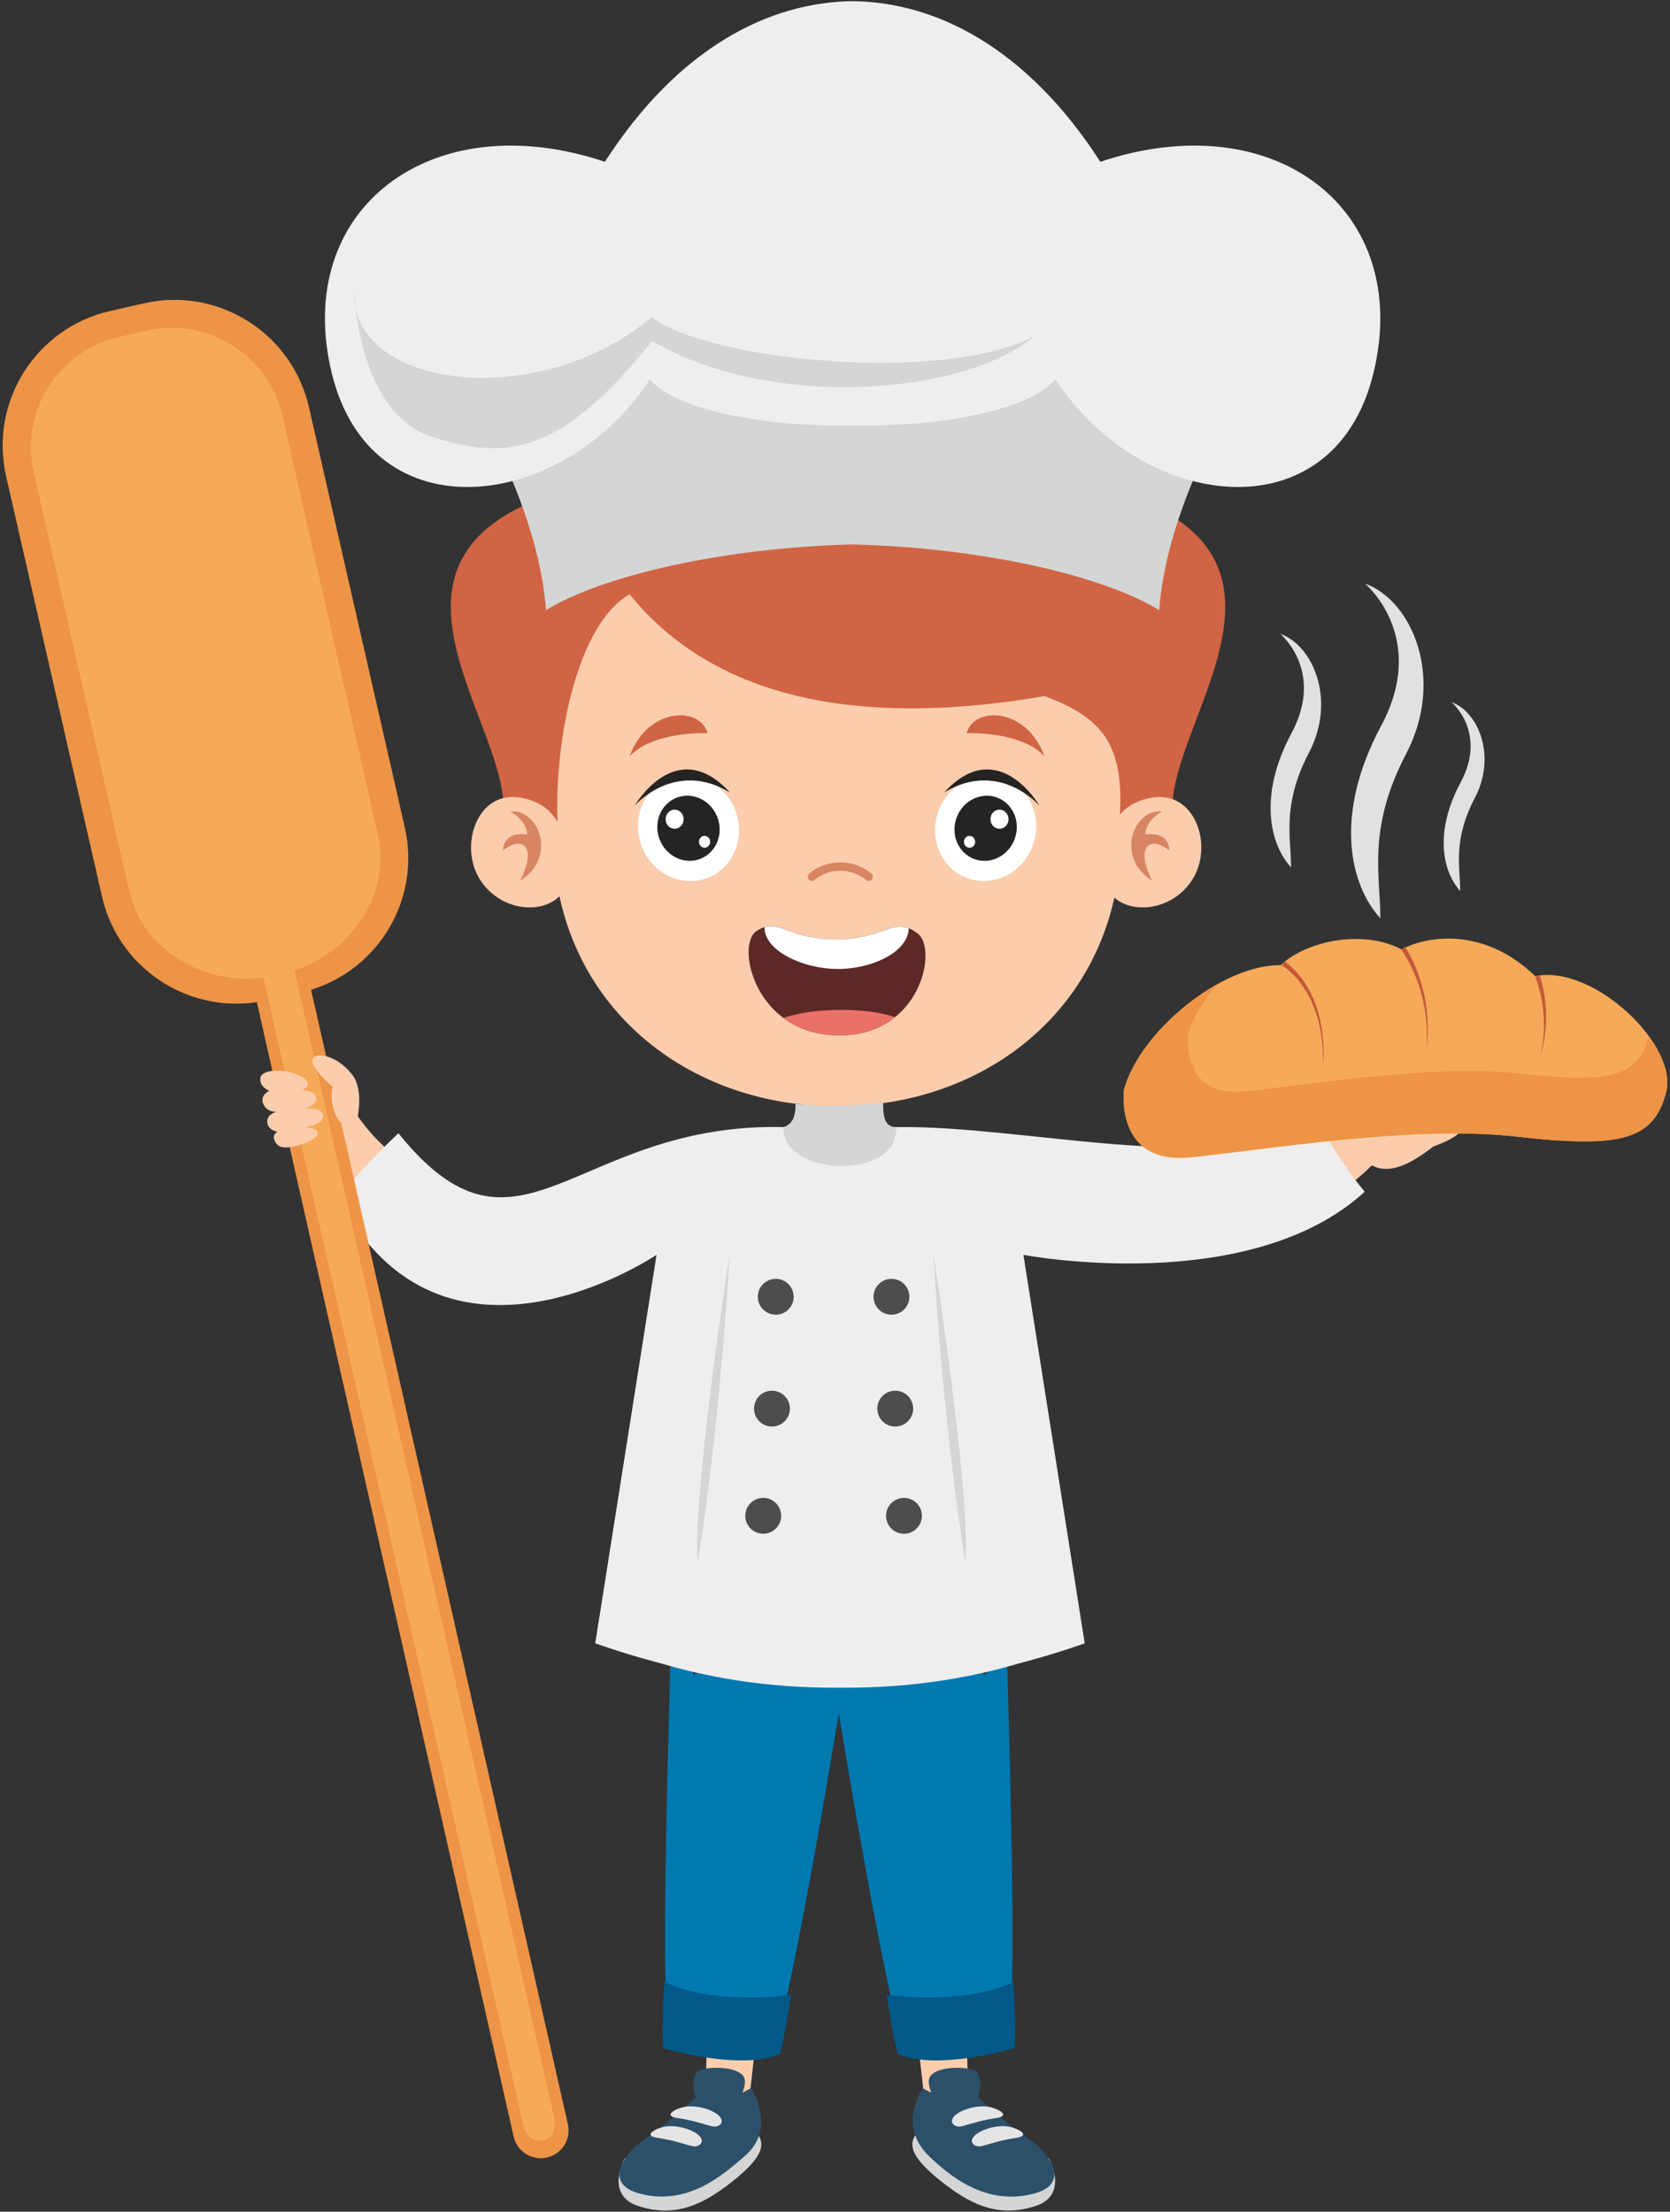 <?xml version="1.0" encoding="UTF-8"?>
<svg id="Layer_1" data-name="Layer 1" xmlns="http://www.w3.org/2000/svg" viewBox="0 0 1465 1940">
  <rect x="0" y="0" width="1465" height="1940" fill="#333333" stroke="none"/>
  <defs>
    <style>
      .cls-1 {
        fill: #fff;
      }

      .cls-2 {
        fill: #fbcdad;
      }

      .cls-3 {
        fill: #f1b48b;
      }

      .cls-4 {
        fill: #0079b1;
      }

      .cls-5 {
        fill: #d4d6d5;
      }

      .cls-6 {
        fill: #2c506a;
      }

      .cls-7 {
        fill: #d16444;
      }

      .cls-8 {
        fill: #e6e5e5;
      }

      .cls-9 {
        fill: #ee9446;
      }

      .cls-10 {
        fill: #5c2926;
      }

      .cls-11 {
        fill: #d88662;
      }

      .cls-12 {
        fill: #262422;
      }

      .cls-13 {
        fill: #f6aa59;
      }

      .cls-14 {
        fill: #efeeee;
      }

      .cls-15 {
        fill: #e2e1e1;
      }

      .cls-16 {
        fill: #005988;
      }

      .cls-17 {
        fill: #3a3836;
      }

      .cls-18 {
        fill: #ea716a;
      }

      .cls-19 {
        fill: #4d4d4c;
      }

      .cls-20 {
        fill: #c35939;
      }
    </style>
  </defs>
  <g>
    <g>
      <path class="cls-2" d="M972.76,1082.9c71.24,13.14,169.14,.87,230.68-60.71,15.34,8.12,33.03-.42,54.01-16.51,18.39-6.78,28.46-13.89,25.67-21.07-4.45-11.46-23.99,2.42-29.24,4,.65-.62,23.66-14.5,28.53-17.91,11.26-7.94,5.12-19.69-5.84-14.65-9.14,4.3-29.5,15.46-30.6,16.02,.83-.88,22.49-18.65,26.51-21.83,11.94-9.49,3.09-24.07-10.81-13.51-9.43,7.2-25.55,20.43-27.23,21.18,.14-.92,9.63-13.58,14.71-21.5,8.34-13.02-1.64-21.91-13.56-8.9-9.41,10.28-33.09,33.87-33.09,33.87,0,0-3.55-22.65-16.04-20.5-12.56,2.12-5.12,41.54-5.12,41.54,0,0-57.39,80.01-205.75,59.4-19.4-2.69-26.92,36.65-2.84,41.09Z"/>
      <g>
        <path class="cls-2" d="M846.98,1756.6s1.61,64.56,3.57,99.64c-23.19,5.95-37.79,1.57-37.79,1.57l-11.92-106.68,46.14,5.48Z"/>
        <g>
          <g>
            <path class="cls-5" d="M807.47,1865.35c-4.41,9.78-20.63,17.38,18.43,48.21,23.49,18.54,48.74,32.82,83.06,21.21,28.87-9.77,11.34-41.47,11.34-41.47l-112.83-27.95Z"/>
            <path class="cls-6" d="M809.51,1831.65c-5.68,9.12-19.35,36.03,6.02,60.13,17.07,16.22,49.3,43.88,92,32.19,33.48-9.16,11.18-37.57-6.45-48.83-14.02-8.98-38.18-30.67-47.46-39.15-2.38-2.17-3.78-3.48-3.78-3.48,0,0-4.77,19.52-40.34-.87Z"/>
            <path class="cls-6" d="M857.39,1845.02c0-6.67,5.84-19.35,0-27-4.7-6.16-37.86-6.63-42.12,4.74-2.5,6.67,4.58,21.6,10.43,25.05,6.85,4.04,25.02,1.01,31.69-2.78Z"/>
          </g>
          <path class="cls-8" d="M867.45,1848c-10.21-1.86-24.86,2.5-30.23,8.12-5.31,5.62,.45,9.65,4.78,9.2,4.34-.45,17.17-5.45,31.41-7.4,14.23-1.91,2.21-8.47-5.96-9.92Z"/>
          <path class="cls-8" d="M884.97,1865.38c-10.21-1.86-24.86,2.5-30.23,8.12-5.31,5.62,.45,9.65,4.78,9.2,4.34-.45,17.17-5.45,31.41-7.4,14.24-1.91,2.21-8.47-5.96-9.92Z"/>
        </g>
      </g>
      <g>
        <path class="cls-2" d="M621.25,1756.6s-1.61,64.56-3.57,99.64c23.19,5.95,37.79,1.57,37.79,1.57l11.92-106.68-46.14,5.48Z"/>
        <g>
          <g>
            <path class="cls-5" d="M660.76,1865.35c4.41,9.78,20.63,17.38-18.43,48.21-23.5,18.54-48.74,32.82-83.06,21.21-28.87-9.77-11.34-41.47-11.34-41.47l112.83-27.95Z"/>
            <path class="cls-6" d="M658.72,1831.65c5.68,9.12,20.11,37.92-6.02,60.13-17.95,15.25-49.3,43.88-92,32.19-33.48-9.16-11.18-37.57,6.45-48.83,14.02-8.98,38.18-30.67,47.46-39.15,2.38-2.17,3.78-3.48,3.78-3.48,0,0,4.77,19.52,40.34-.87Z"/>
            <path class="cls-6" d="M610.84,1845.02c0-6.67-5.84-19.35,0-27,4.7-6.16,37.86-6.63,42.12,4.74,2.5,6.67-4.58,21.6-10.43,25.05-6.85,4.04-25.02,1.01-31.69-2.78Z"/>
          </g>
          <path class="cls-8" d="M600.78,1848c10.21-1.86,24.86,2.5,30.23,8.12,5.31,5.62-.45,9.65-4.78,9.2-4.34-.45-17.17-5.45-31.41-7.4-14.23-1.91-2.21-8.47,5.96-9.92Z"/>
          <path class="cls-8" d="M583.26,1865.38c10.21-1.86,24.86,2.5,30.23,8.12,5.31,5.62-.45,9.65-4.78,9.2-4.34-.45-17.17-5.45-31.41-7.4-14.23-1.91-2.21-8.47,5.96-9.92Z"/>
        </g>
      </g>
      <g>
        <path class="cls-2" d="M805.29,996.6l-39.05-4.59v-39.58h-61.32v39.66l-38.07,4.51c-3.83,72.31,64.57,76.09,69.09,76.25h0s.06,.01,.12,0c.07,.01,.11,.01,.11,.01h0c4.53-.18,72.93-3.96,69.1-76.27Z"/>
        <path class="cls-3" d="M736.07,981.17c10.94,0,20.48,3.88,25.85,9.69v-26.81h-51.69v26.81c5.37-5.81,14.91-9.69,25.84-9.69Z"/>
      </g>
      <g>
        <path class="cls-4" d="M735.82,1339.19c-.31-.08-77.71-.2-145.51-14.61,.52,112.75-10.13,307.07-5.84,445.63,15.98,19.27,33.85,11.21,97.99,14.64,20.81-84.85,44.95-232.19,53.36-281.73,8.4,49.53,32.54,196.88,53.35,281.73,64.14-3.43,82.01,4.63,97.99-14.64,4.3-138.56-6.36-332.88-5.83-445.63-67.8,14.41-145.2,14.53-145.51,14.61Z"/>
        <path class="cls-17" d="M735.82,1383.28c.31-.08,76.55-.2,145.22-14.2,.12-15.54,.22-41.17,.28-55.23-87.14,26.6-223.21,14.41-291.01,0,.06,14.06,.16,39.69,.28,55.23,68.67,14,144.91,14.12,145.22,14.2Z"/>
        <path class="cls-17" d="M636.39,1394.06s-14.54,35.52-40.25,52.6c4.22,8.53,12.74,22.75,12.74,22.75,0,0,49.05-33.59,55.82-69.64-17.11-.05-28.31-5.7-28.31-5.7Z"/>
        <path class="cls-17" d="M837.04,1394.06s14.55,35.52,40.26,52.6c-4.21,8.53-12.75,22.75-12.75,22.75,0,0-49.05-33.59-55.82-69.64,17.11-.05,28.3-5.7,28.3-5.7Z"/>
        <path class="cls-16" d="M694.17,1749.57s-62.88,10.54-111.31-10.91c-1.75,21.82-2.18,53.69-.85,57.86,0,0,66.26,20.17,101.93,5.28,4.11-12.08,6.72-33.91,10.23-52.23Z"/>
        <path class="cls-16" d="M777.59,1749.57s62.87,10.54,111.31-10.91c1.74,21.82,2.18,53.69,.84,57.86,0,0-66.26,20.17-101.94,5.28-4.1-12.08-6.72-33.91-10.21-52.23Z"/>
        <path class="cls-19" d="M751.85,1362.61c-1.11,8.98-9.29,15.36-18.27,14.25h0c-8.98-1.11-15.35-9.29-14.25-18.26h0c1.11-8.99,9.3-15.36,18.27-14.25h0c8.98,1.11,15.36,9.28,14.25,18.27h0Z"/>
      </g>
    </g>
    <g>
      <path class="cls-2" d="M983.42,732.46c-.03,142.9-111.56,238.01-249.16,237.98-137.59-.02-249.1-95.17-249.07-238.08,.02-142.89-53.86-318.6,249.16-318.6s249.09,175.82,249.06,318.7Z"/>
      <path class="cls-11" d="M712.25,772.71c.82,0,1.65-.28,2.34-.84,6.33-5.2,14.34-8.07,22.54-8.07s16.21,2.86,22.54,8.07c1.58,1.29,3.9,1.06,5.2-.51,1.29-1.58,1.07-3.9-.51-5.2-7.65-6.28-17.32-9.74-27.23-9.74s-19.58,3.46-27.23,9.74c-1.58,1.29-1.8,3.62-.51,5.2,.73,.89,1.79,1.35,2.86,1.35Z"/>
      <g>
        <path class="cls-10" d="M663.57,816.73c19.35-12.95,26.65,7.41,70,7.26,44.25-.15,50.4-21.44,71.72-4.94,17.39,13.46,2.54,89.82-69.99,89.14-73.07-.74-90.15-79.14-71.73-91.46Z"/>
        <path class="cls-18" d="M785.24,892.15c-12.03,9.68-28.45,16.24-49.93,16.04-20.13-.2-36-6.31-48.07-15.3,12.29-4.17,28.78-7.03,50.08-7.09,20.32-.05,36.1,2.5,47.92,6.35Z"/>
        <path class="cls-1" d="M670.64,813.25c14.8-4.49,25.25,10.87,62.93,10.74,38.15-.12,47.98-15.94,63.62-9.75-.26,20.7-32.39,35.99-63.05,35.7-30.39-.31-63.76-16.18-63.5-36.7Z"/>
      </g>
      <g>
        <g>
          <g>
            <path class="cls-1" d="M823.51,710.85c-9.15,24.06,1.83,50.58,24.54,59.24,22.72,8.65,48.57-3.84,57.74-27.91,9.16-24.09-1.84-50.59-24.53-59.26-22.74-8.63-48.58,3.86-57.74,27.92Z"/>
            <path class="cls-12" d="M839.28,716.86c-5.65,14.84,1.12,31.19,15.13,36.54,14.01,5.33,29.95-2.37,35.6-17.21,5.65-14.86-1.13-31.2-15.13-36.55-14.02-5.33-29.95,2.38-35.6,17.22Z"/>
            <path class="cls-1" d="M868.87,718.72c.09,4.65,3.73,8.32,8.09,8.23,4.37-.1,7.83-3.9,7.76-8.55-.1-4.62-3.71-8.31-8.07-8.26-4.38,.13-7.88,3.95-7.78,8.58Z"/>
            <path class="cls-1" d="M845.62,738.49c.05,2.89,2.3,5.15,5.04,5.11,2.69-.05,4.87-2.43,4.8-5.32-.09-2.86-2.31-5.15-5.03-5.1-2.71,.05-4.87,2.43-4.81,5.3Z"/>
          </g>
          <path class="cls-12" d="M911.84,706.65s-35.3-40.81-83.56-11.55c47.23-51.39,83.56,11.55,83.56,11.55Z"/>
        </g>
        <g>
          <g>
            <path class="cls-1" d="M645.11,710.85c9.15,24.06-1.82,50.58-24.53,59.24-22.72,8.65-48.57-3.84-57.73-27.91-9.16-24.09,1.83-50.59,24.52-59.26,22.74-8.63,48.58,3.86,57.74,27.92Z"/>
            <path class="cls-12" d="M629.34,716.86c5.65,14.84-1.13,31.19-15.13,36.54-14.01,5.33-29.96-2.37-35.61-17.21-5.65-14.86,1.13-31.2,15.13-36.55,14.02-5.33,29.96,2.38,35.61,17.22Z"/>
            <path class="cls-1" d="M599.74,718.72c-.09,4.65-3.73,8.32-8.09,8.23-4.37-.1-7.83-3.9-7.76-8.55,.1-4.62,3.71-8.31,8.07-8.26,4.38,.13,7.88,3.95,7.78,8.58Z"/>
            <path class="cls-1" d="M622.99,738.49c-.05,2.89-2.3,5.15-5.03,5.11-2.7-.05-4.87-2.43-4.8-5.32,.09-2.86,2.3-5.15,5.03-5.1,2.71,.05,4.87,2.43,4.81,5.3Z"/>
          </g>
          <path class="cls-12" d="M556.78,706.65s35.3-40.81,83.56-11.55c-47.22-51.39-83.56,11.55-83.56,11.55Z"/>
        </g>
      </g>
      <g>
        <path class="cls-7" d="M620.71,643.04c-7.25-24.6-53.38-21.86-68.38,20.37,20.47-22.29,68.38-20.37,68.38-20.37Z"/>
        <path class="cls-7" d="M847.9,643.04c7.25-24.6,53.39-21.86,68.38,20.37-20.46-22.29-68.38-20.37-68.38-20.37Z"/>
      </g>
      <path class="cls-7" d="M491.74,430.95l.62,1.1c.25-.37,.49-.72,.74-1.1,65.73-162.96,303.03-149.1,326.48-131.15-37.72,.09-29.93,52.37,30.64,62.96,60.58,10.58,146.31,.25,128.35,68.19,194.45,60.6,30.55,216.65,51.78,294.1-37.07-2.88-30.28,24.58-51.78,28.17,12.48-89.81-.75-119.93-62.29-142.63-143.2,24.67-282.05,11.75-363.94-89.27-50.22,28.07-71.87,150.73-60.59,231.9-21.5-3.58-14.71-31.04-51.78-28.17,12.14-44.3-36.28-114.31-43.57-177.46-5.46-47.27,12.11-90.69,95.35-116.63Z"/>
      <g>
        <g>
          <path class="cls-2" d="M973.48,733.54s3.35-29.03,38.38-34.07c36.93-5.29,52.98,42.93,33.88,72.47-19.11,29.49-60.34,31.1-73.78,8.73l1.52-47.13Z"/>
          <path class="cls-11" d="M1019.44,711.94c-24.24-3.39-42.17,39.69-8.71,60.53-14.89-29.44-2.66-40.17,15.16-26.49-.55-9.77-6.79-15.71-21.26-14.11,.66-12.96,14.81-19.92,14.81-19.92Z"/>
        </g>
        <g>
          <path class="cls-2" d="M493.58,733.55s-3.34-29.03-38.36-34.08c-36.94-5.31-53,42.91-33.92,72.45,19.1,29.5,60.33,31.12,73.77,8.76l-1.49-47.13Z"/>
          <path class="cls-11" d="M447.63,711.93c24.25-3.38,42.16,39.71,8.69,60.54,14.91-29.43,2.67-40.16-15.14-26.5,.55-9.76,6.78-15.7,21.25-14.11-.65-12.95-14.8-19.92-14.8-19.92Z"/>
        </g>
      </g>
    </g>
    <path class="cls-2" d="M300.59,957.99c26.16,46.71,50.16,58.98,71.21,72.09,28.18,17.55,25.26,54.42-.17,43.74-31.77-13.34-64.84-25.99-93.83-79.99-3.74-28.35,11.86-55.36,22.79-35.85Z"/>
  </g>
  <g>
    <path class="cls-5" d="M1073.21,366.6c-110.99-61.12-227.03-73.78-325.26-67.5-98.23-6.28-214.27,6.38-325.26,67.5,0,0,50.36,85.25,56.28,168.63,49.21-30.37,155.97-54.9,268.98-57.66,113,2.76,219.76,27.29,268.98,57.66,5.92-83.38,56.28-168.63,56.28-168.63Z"/>
    <path class="cls-14" d="M965.27,141.92C900.97,42.14,821.36,1.78,747.95,1.04c-73.41,.74-153.02,41.11-217.32,140.88-153.2-51.32-274.39,42.29-239.59,185.36,34.83,143.07,203.29,121.17,278.92,5.57,23.88,27.02,99.73,41.54,177.99,40.41,78.27,1.13,154.11-13.39,177.99-40.41,75.63,115.6,244.09,137.49,278.92-5.57,34.8-143.07-86.39-236.68-239.59-185.36Z"/>
    <path class="cls-5" d="M310.46,253.27c-4.24,90.03,164.89,107.5,261.13,24.78,49.13,38.48,257.52,59.04,336.44,16.42-65.79,54.84-237.04,63.53-335.91,4.63-79.56,98.4-125.29,105.27-192.23,84.44-66.95-20.83-69.43-130.27-69.43-130.27Z"/>
  </g>
  <g>
    <path class="cls-5" d="M697.79,968.15s1.65,17.56-10.55,20.41c-18.51,8.37-10.77,39.12,48.84,39.12s68.55-22.26,50.48-39.12c-11.37,.49-11.83-11.17-11.83-21.07-50.97,4.94-76.93,.67-76.93,.67Z"/>
    <path class="cls-14" d="M1197.19,1045.35c-26.41-32.2-38.22-57.43-38.22-57.43-105.13,42.06-257.07-.58-372.42,.65,0,0,0,0,0,0-.01,0-.02,0-.04,0,.03,.85-.04,1.65-.07,2.48-.33,2.96-1.4,6.98-3.08,11.87-17.08,32.26-98.29,23.87-96.17-14.34-184.6-4.06-231.68,136.88-337.67,5.45,0,0-26.46,24.25-52.87,56.45,91.43,177.15,279.3,50.22,279.3,50.22l-53.78,340.77c20.26,7.09,39.97,13.02,59.1,17.96,35.03,10.46,88.21,21.49,155.6,20.94,67.39,.55,120.57-10.48,155.6-20.94,19.13-4.94,38.84-10.86,59.1-17.96l-53.78-340.77s197.55,37.72,299.4-55.33Z"/>
    <path class="cls-5" d="M640.13,1099.9s-7.66,144.92-28.18,271.4c-4.25-65.4,28.18-271.4,28.18-271.4Z"/>
    <path class="cls-5" d="M818.84,1099.9s7.66,144.92,28.18,271.4c4.25-65.4-28.18-271.4-28.18-271.4Z"/>
    <path class="cls-19" d="M692.61,1238.73c-1.75,8.51-10.06,13.99-18.58,12.24h0c-8.51-1.75-13.98-10.07-12.24-18.57h0c1.75-8.52,10.07-13.99,18.58-12.24h0c8.51,1.75,13.99,10.06,12.24,18.57h0Z"/>
    <path class="cls-19" d="M695.93,1140.62c-1.75,8.51-10.06,13.99-18.58,12.24h0c-8.51-1.75-13.98-10.07-12.24-18.57h0c1.75-8.52,10.07-13.99,18.58-12.24h0c8.51,1.75,13.99,10.06,12.24,18.57h0Z"/>
    <path class="cls-19" d="M684.96,1332.75c-1.75,8.51-10.06,13.99-18.58,12.24h0c-8.51-1.75-13.98-10.07-12.24-18.57h0c1.75-8.52,10.07-13.99,18.58-12.24h0c8.51,1.75,13.99,10.06,12.24,18.57h0Z"/>
    <path class="cls-19" d="M769.93,1238.73c1.75,8.51,10.06,13.99,18.58,12.24h0c8.51-1.75,13.98-10.07,12.24-18.57h0c-1.75-8.52-10.07-13.99-18.58-12.24h0c-8.51,1.75-13.99,10.06-12.24,18.57h0Z"/>
    <path class="cls-19" d="M766.62,1140.62c1.75,8.51,10.06,13.99,18.58,12.24h0c8.51-1.75,13.98-10.07,12.24-18.57h0c-1.75-8.52-10.07-13.99-18.58-12.24h0c-8.51,1.75-13.99,10.06-12.24,18.57h0Z"/>
    <path class="cls-19" d="M777.59,1332.75c1.75,8.51,10.06,13.99,18.58,12.24h0c8.51-1.75,13.98-10.07,12.24-18.57h0c-1.75-8.52-10.07-13.99-18.58-12.24h0c-8.51,1.75-13.99,10.06-12.24,18.57h0Z"/>
  </g>
  <g>
    <g>
      <path class="cls-13" d="M986.02,955.71s-8.65,66.26,58.39,59.45c67.07-6.79,195.26-28.6,286.82-18.11,91.57,10.48,119.32,2.41,130.34-38.69,11.03-41.11-63.25-112.55-114.75-102.16-45.16-43.13-93.94-35.63-117.32-23.51-35.76-18.25-84.4-6.54-106.05,13.93-50.52-.86-122.63,56.63-137.43,109.1Z"/>
      <path class="cls-9" d="M1446.39,908.81c0,.06-.02,.12-.03,.18-9.38,34.91-32.94,41.77-110.71,32.86-77.78-8.9-186.66,9.62-243.62,15.39-56.95,5.77-49.61-50.5-49.61-50.5,4.19-14.85,13.86-30.15,26.39-43.97-37.5,20.66-72.93,57.9-82.8,92.93,0,0-8.65,66.26,58.39,59.45,67.07-6.79,195.26-28.6,286.82-18.11,91.57,10.48,119.32,2.41,130.34-38.69,3.86-14.41-2.76-32.52-15.19-49.54Z"/>
      <path class="cls-20" d="M1126.76,843.31s.35,.25,1.02,.69c.71,.47,1.59,1.18,2.76,2.11,2.27,1.86,5.3,4.73,8.54,8.49,1.51,1.97,3.29,4,4.8,6.41,1.66,2.31,3.16,4.88,4.63,7.58,1.56,2.66,2.72,5.63,4.12,8.53,1.06,3.05,2.39,6.05,3.25,9.2,.8,3.18,1.94,6.23,2.43,9.41,.53,3.17,1.36,6.22,1.61,9.27,.31,3.02,.64,5.94,.94,8.71,.09,2.8,.17,5.43,.24,7.85,.3,4.86-.25,8.9-.27,11.73-.13,2.82-.2,4.43-.2,4.43,0,0,0-1.62,.02-4.44-.09-2.83,.28-6.88-.2-11.69-.19-2.42-.37-5.02-.57-7.78-.4-2.75-.83-5.63-1.28-8.61-.37-3-1.31-5.98-1.96-9.09-.6-3.1-1.86-6.06-2.75-9.15-.98-3.04-2.4-5.94-3.54-8.85-1.49-2.76-2.73-5.6-4.34-8.11-1.54-2.56-3.08-4.99-4.75-7.13-1.53-2.25-3.32-4.12-4.83-5.94-3.24-3.46-6.21-6.02-8.37-7.69-1.08-.78-1.97-1.42-2.53-1.76-.6-.37-.94-.57-.94-.57l2.17-3.61Z"/>
      <path class="cls-20" d="M1232.59,830.47s3.47,5.07,7.18,13.18c1.88,4.05,3.84,8.89,5.57,14.18,1.78,5.27,3.31,11.02,4.46,16.83,.69,2.89,.97,5.84,1.47,8.7,.44,2.88,.59,5.75,.87,8.5,.28,2.76,.21,5.44,.34,7.97,.14,2.54-.03,4.92-.09,7.14-.11,2.2-.07,4.23-.3,6.01-.18,1.78-.36,3.34-.48,4.62-.27,2.55-.43,4.01-.43,4.01,0,0,.11-1.47,.25-4.02,.07-1.29,.18-2.85,.27-4.63,.16-1.79,.02-3.8,.03-6-.03-2.2,.04-4.58-.21-7.09-.24-2.49-.29-5.17-.69-7.88-.42-2.72-.68-5.54-1.25-8.36-.61-2.8-1.01-5.71-1.82-8.52-1.39-5.66-3.14-11.24-5.1-16.31-1.95-5.1-4.06-9.74-6.07-13.59-3.99-7.77-7.41-12.28-7.43-12.29l3.43-2.45Z"/>
      <path class="cls-20" d="M1350.66,855.38s.4,1.02,.96,3.03c.63,1.97,1.29,4.78,2.05,8.16,.43,1.67,.66,3.54,.98,5.48,.27,1.95,.7,4,.9,6.13,.18,2.15,.34,4.37,.52,6.63,.24,2.23,.3,4.52,.21,6.83-.04,2.28-.07,4.56-.1,6.81,.08,2.26-.42,4.44-.61,6.57-.27,2.12-.52,4.18-.76,6.11-.16,1.96-.6,3.76-1.04,5.41-1.65,6.61-2.77,11.01-2.77,11.01,0,0,.85-4.44,2.12-11.14,.34-1.64,.68-3.45,.73-5.41,.12-1.95,.26-3.98,.39-6.09,.07-2.12,.43-4.28,.22-6.5-.1-2.22-.2-4.47-.29-6.72-.04-2.25-.2-4.49-.58-6.68-.3-2.18-.6-4.35-.88-6.42-.31-2.08-.83-4.05-1.22-5.94-.43-1.87-.75-3.67-1.27-5.26-.91-3.25-1.71-5.89-2.4-7.67-.6-1.8-1.08-2.88-1.08-2.88l3.93-1.47Z"/>
    </g>
    <path class="cls-15" d="M1123.11,555.95s39.14,32.58,9.89,87.08c-29.23,54.51-19.17,97.22-.46,117.78,.1-25.6-8.33-54.65,15.77-100.64,24.08-45.98,3.79-93.86-25.19-104.22Z"/>
    <path class="cls-15" d="M1273.33,615.9s31.64,26.33,8,70.39c-23.63,44.06-15.49,78.59-.38,95.2,.09-20.7-6.72-44.17,12.73-81.34,19.48-37.18,3.08-75.88-20.35-84.25Z"/>
    <path class="cls-15" d="M1197.38,511.86s56.09,46.72,14.19,124.83c-41.9,78.13-27.47,139.35-.67,168.81,.15-36.68-11.92-78.33,22.6-144.25,34.51-65.92,5.43-134.55-36.12-149.39Z"/>
  </g>
  <g>
    <path class="cls-9" d="M126.09,266.09l-29.63,6.76C31.3,287.72-9.48,352.61,5.38,417.78l84.1,368.6c14.18,62.14,73.84,101.98,135.85,92.67l225.27,995.07c3,13.13,16.08,21.36,29.22,18.35,13.14-3,21.35-16.08,18.36-29.21l-225.27-995.07c59.91-18.51,96.39-80.28,82.21-142.42l-84.1-368.6c-14.88-65.16-79.76-105.95-144.93-91.07Z"/>
    <path class="cls-13" d="M128.75,290l-24.32,5.55c-53.5,12.2-86.96,65.47-74.76,118.97l83.97,368.02c11.64,51.01,66.57,82.36,117.46,74.72l227.21,1003.52c2.45,10.79,7.25,18.88,18.02,16.42,10.79-2.47,11.58-11.84,9.13-22.62l-227.22-1003.51c49.19-15.19,85.09-67.27,73.44-118.28l-83.97-368.02c-12.21-53.5-65.47-86.98-118.97-74.76Z"/>
  </g>
  <g>
    <path class="cls-2" d="M266.86,945.99c-12.54-9.34-36.75-8.9-38.35-.84-1.58,8.05,7.61,11.6,7.61,11.6,0,0-8.18,4.03-5.31,11.18,3.31,8.21,11.82,7.23,11.82,7.23,0,0-10.15,2.27-7.89,10.82,1.49,5.6,8.77,6.8,8.77,6.8,0,0-7.09,3.03-.41,11.03,6.68,7.99,34.09-3.73,35.22-8.36,1.85-7.57-11.88-6.62-11.88-6.62,0,0,18.05-2.12,17-10.42-1.05-8.28-17.37-5.47-17.37-5.47,0,0,13.3-3.77,11.25-10.48-2.05-6.71-12.74-6.01-12.74-6.01,0,0,10.69-4.21,2.28-10.47Z"/>
    <path class="cls-2" d="M312.19,986.52c2.27-7.74,6.46-30.92-2.8-43.31-13.69-18.32-33.65-20.84-35.09-13.81-1.65,8.09,17.64,23.86,17.64,23.86,0,0-3.59,10.81,2.7,25.16,6.33,14.46,17.54,8.1,17.54,8.1Z"/>
  </g>
</svg>